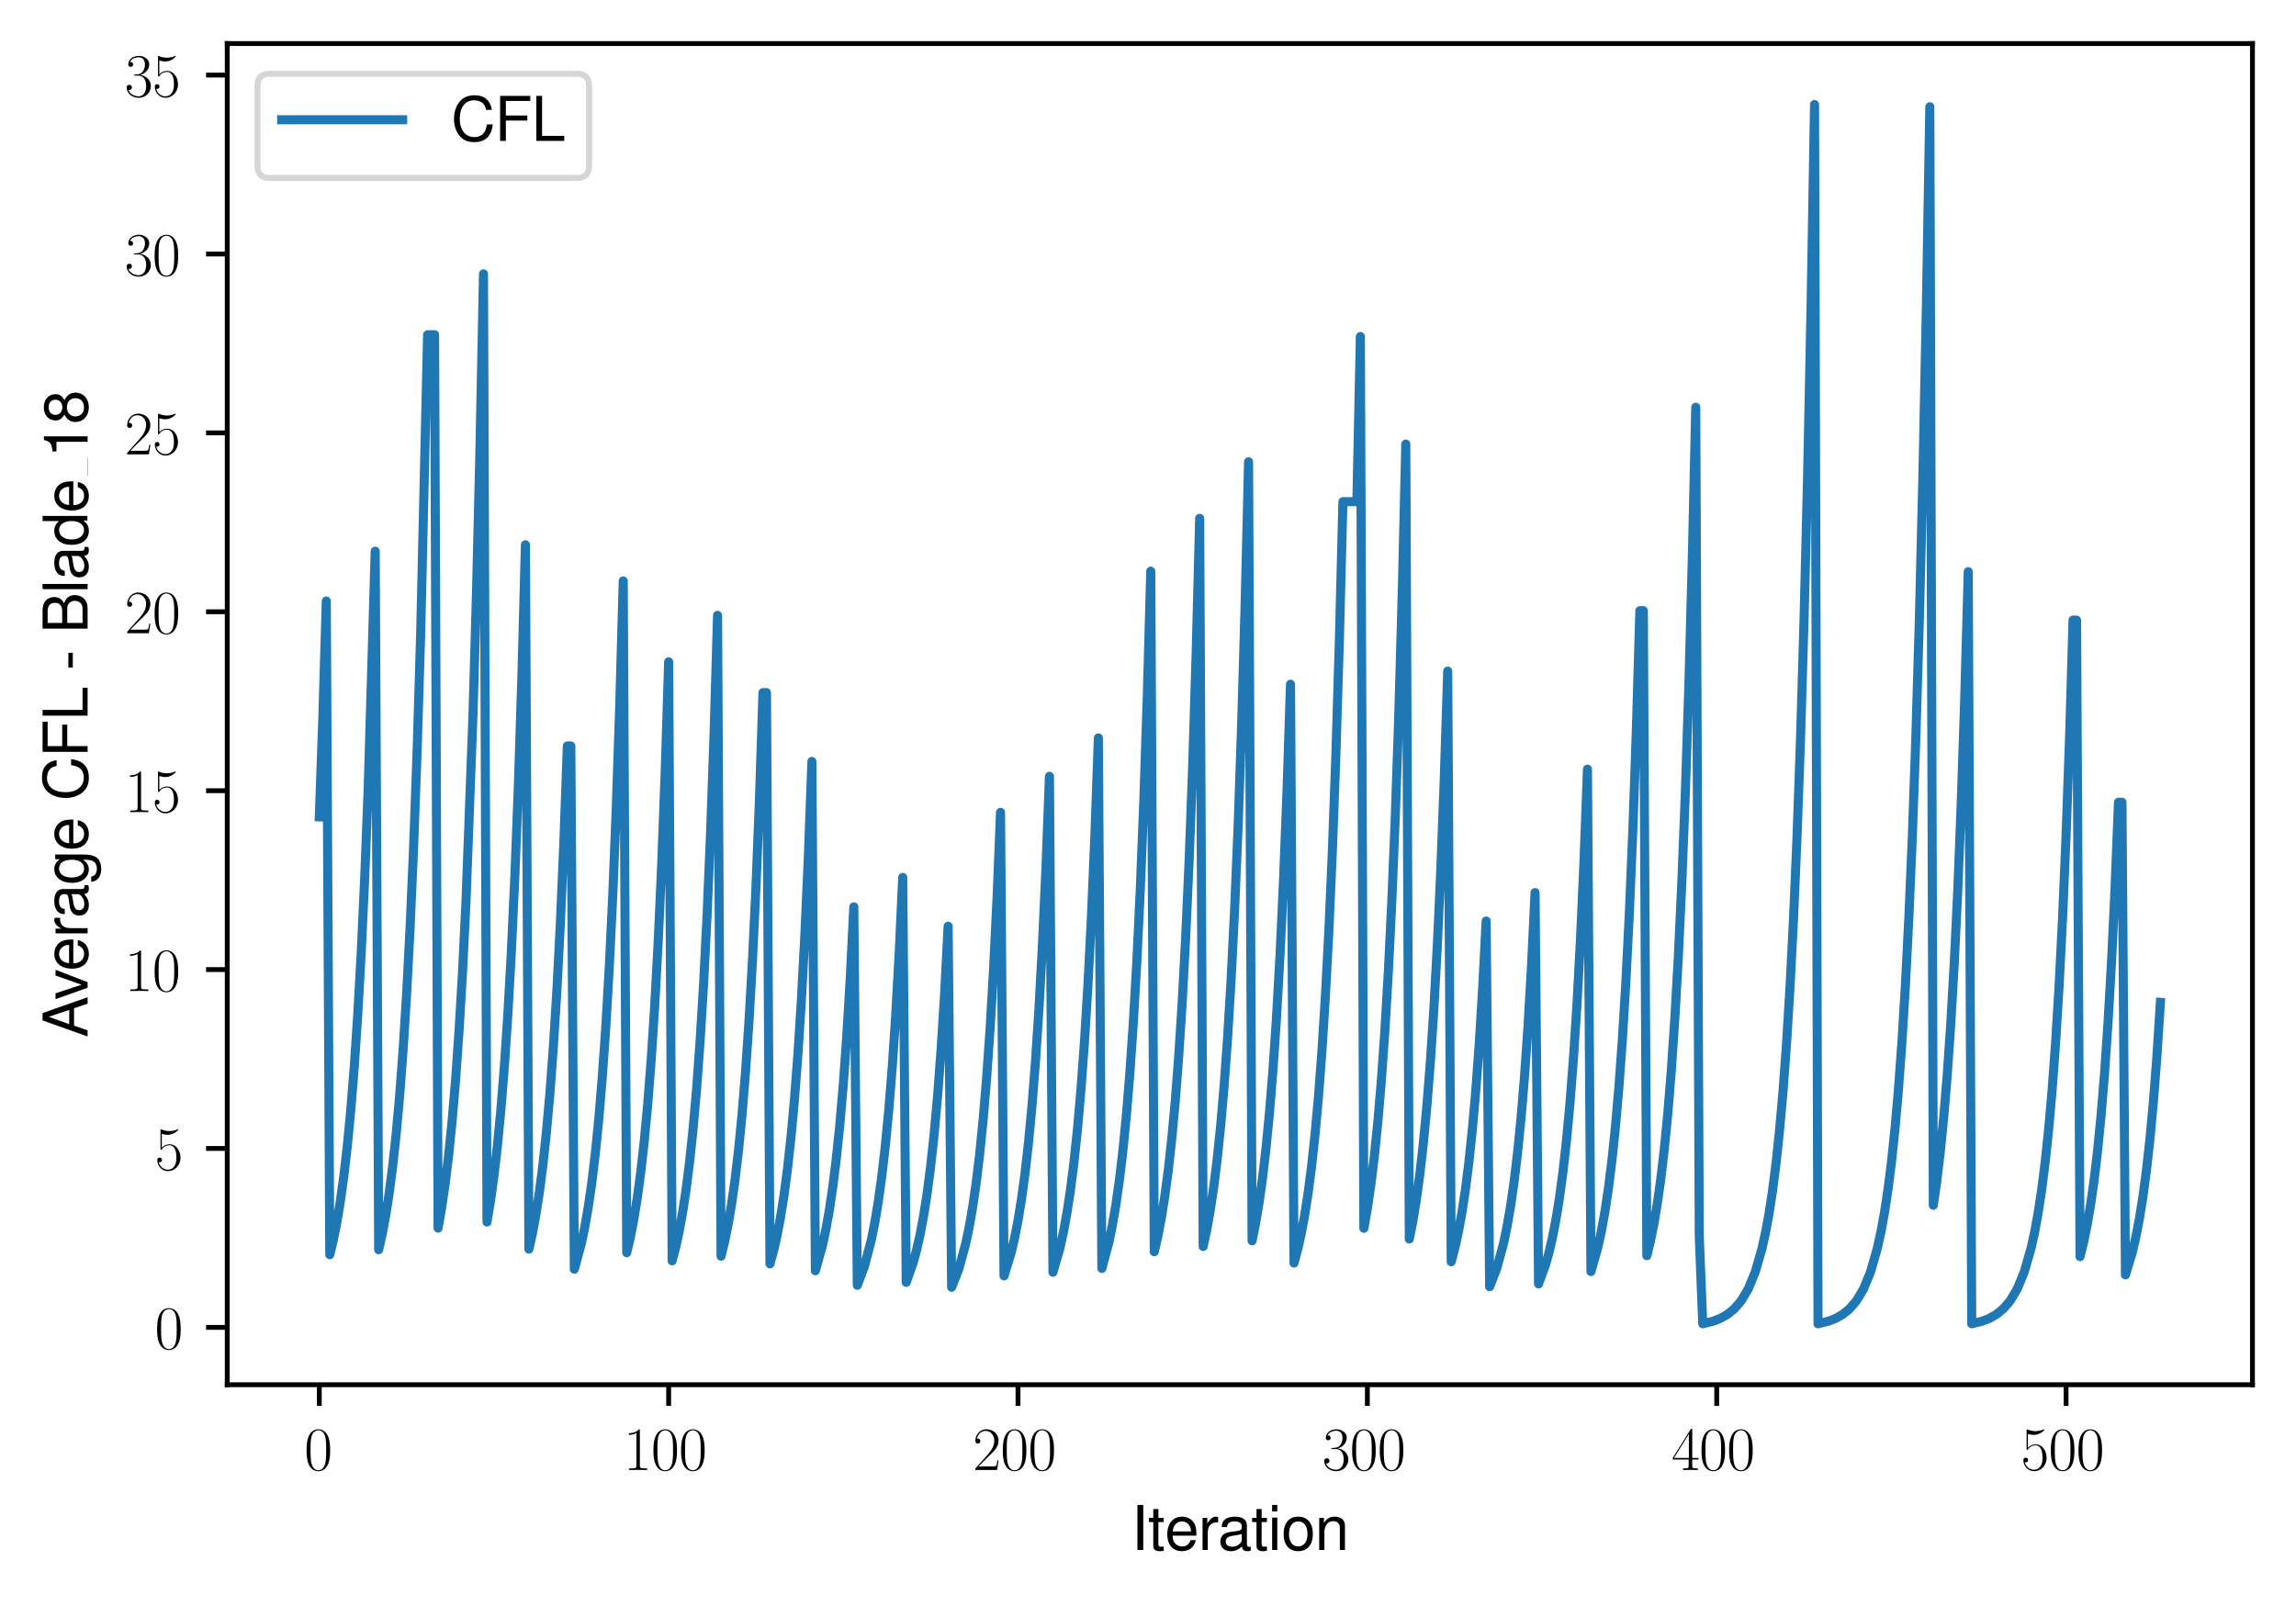 <?xml version="1.0" encoding="utf-8" standalone="no"?>
<!DOCTYPE svg PUBLIC "-//W3C//DTD SVG 1.1//EN"
  "http://www.w3.org/Graphics/SVG/1.1/DTD/svg11.dtd">
<svg xmlns:xlink="http://www.w3.org/1999/xlink" width="379.567pt" height="265.601pt" viewBox="0 0 379.567 265.601" xmlns="http://www.w3.org/2000/svg" version="1.1">
 <defs>
  <style type="text/css">*{stroke-linejoin: round; stroke-linecap: butt}</style>
 </defs>
 <g id="figure_1">
  <g id="patch_1">
   <path d="M 0 265.601 
L 379.567 265.601 
L 379.567 0 
L 0 0 
z
" style="fill: #ffffff"/>
  </g>
  <g id="axes_1">
   <g id="patch_2">
    <path d="M 37.567 228.96 
L 372.367 228.96 
L 372.367 7.2 
L 37.567 7.2 
z
" style="fill: #ffffff"/>
   </g>
   <g id="matplotlib.axis_1">
    <g id="xtick_1">
     <g id="line2d_1">
      <defs>
       <path id="m437c0687ab" d="M 0 0 
L 0 3.5 
" style="stroke: #000000; stroke-width: 0.8"/>
      </defs>
      <g>
       <use xlink:href="#m437c0687ab" x="52.786" y="228.96" style="stroke: #000000; stroke-width: 0.8"/>
      </g>
     </g>
     <g id="text_1">
      <!-- $\mathdefault{0}$ -->
      <g transform="translate(50.295 243.058) scale(0.1 -0.1)">
       <defs>
        <path id="CMR17-30" d="M 2688 2038 
C 2688 2430 2682 3099 2413 3613 
C 2176 4063 1798 4224 1466 4224 
C 1158 4224 768 4082 525 3620 
C 269 3137 243 2539 243 2038 
C 243 1671 250 1112 448 623 
C 723 -39 1216 -128 1466 -128 
C 1760 -128 2208 -7 2470 604 
C 2662 1048 2688 1568 2688 2038 
z
M 1466 -26 
C 1056 -26 813 328 723 816 
C 653 1196 653 1749 653 2109 
C 653 2604 653 3015 736 3407 
C 858 3954 1216 4121 1466 4121 
C 1728 4121 2067 3947 2189 3420 
C 2272 3054 2278 2623 2278 2109 
C 2278 1691 2278 1176 2202 797 
C 2067 96 1690 -26 1466 -26 
z
" transform="scale(0.016)"/>
       </defs>
       <use xlink:href="#CMR17-30" transform="scale(0.996)"/>
      </g>
     </g>
    </g>
    <g id="xtick_2">
     <g id="line2d_2">
      <g>
       <use xlink:href="#m437c0687ab" x="110.54" y="228.96" style="stroke: #000000; stroke-width: 0.8"/>
      </g>
     </g>
     <g id="text_2">
      <!-- $\mathdefault{100}$ -->
      <g transform="translate(103.068 243.058) scale(0.1 -0.1)">
       <defs>
        <path id="CMR17-31" d="M 1702 4083 
C 1702 4217 1696 4224 1606 4224 
C 1357 3927 979 3833 621 3820 
C 602 3820 570 3820 563 3808 
C 557 3795 557 3782 557 3648 
C 755 3648 1088 3686 1344 3839 
L 1344 467 
C 1344 243 1331 166 781 166 
L 589 166 
L 589 0 
C 896 6 1216 12 1523 12 
C 1830 12 2150 6 2458 0 
L 2458 166 
L 2266 166 
C 1715 166 1702 236 1702 467 
L 1702 4083 
z
" transform="scale(0.016)"/>
       </defs>
       <use xlink:href="#CMR17-31" transform="scale(0.996)"/>
       <use xlink:href="#CMR17-30" transform="translate(45.69 0) scale(0.996)"/>
       <use xlink:href="#CMR17-30" transform="translate(91.381 0) scale(0.996)"/>
      </g>
     </g>
    </g>
    <g id="xtick_3">
     <g id="line2d_3">
      <g>
       <use xlink:href="#m437c0687ab" x="168.294" y="228.96" style="stroke: #000000; stroke-width: 0.8"/>
      </g>
     </g>
     <g id="text_3">
      <!-- $\mathdefault{200}$ -->
      <g transform="translate(160.822 243.058) scale(0.1 -0.1)">
       <defs>
        <path id="CMR17-32" d="M 2669 990 
L 2554 990 
C 2490 537 2438 460 2413 422 
C 2381 371 1920 371 1830 371 
L 602 371 
C 832 620 1280 1073 1824 1596 
C 2214 1966 2669 2400 2669 3033 
C 2669 3788 2067 4224 1395 4224 
C 691 4224 262 3603 262 3027 
C 262 2777 448 2745 525 2745 
C 589 2745 781 2783 781 3007 
C 781 3206 614 3264 525 3264 
C 486 3264 448 3257 422 3244 
C 544 3788 915 4057 1306 4057 
C 1862 4057 2227 3616 2227 3033 
C 2227 2477 1901 1998 1536 1583 
L 262 147 
L 262 0 
L 2515 0 
L 2669 990 
z
" transform="scale(0.016)"/>
       </defs>
       <use xlink:href="#CMR17-32" transform="scale(0.996)"/>
       <use xlink:href="#CMR17-30" transform="translate(45.69 0) scale(0.996)"/>
       <use xlink:href="#CMR17-30" transform="translate(91.381 0) scale(0.996)"/>
      </g>
     </g>
    </g>
    <g id="xtick_4">
     <g id="line2d_4">
      <g>
       <use xlink:href="#m437c0687ab" x="226.048" y="228.96" style="stroke: #000000; stroke-width: 0.8"/>
      </g>
     </g>
     <g id="text_4">
      <!-- $\mathdefault{300}$ -->
      <g transform="translate(218.576 243.058) scale(0.1 -0.1)">
       <defs>
        <path id="CMR17-33" d="M 1414 2176 
C 1984 2176 2234 1673 2234 1094 
C 2234 322 1824 25 1453 25 
C 1114 25 563 193 390 691 
C 422 678 454 678 486 678 
C 640 678 755 780 755 947 
C 755 1132 614 1216 486 1216 
C 378 1216 211 1164 211 927 
C 211 335 787 -128 1466 -128 
C 2176 -128 2720 432 2720 1087 
C 2720 1718 2208 2176 1600 2246 
C 2086 2347 2554 2776 2554 3353 
C 2554 3856 2048 4224 1472 4224 
C 890 4224 378 3862 378 3347 
C 378 3123 544 3084 627 3084 
C 762 3084 877 3167 877 3334 
C 877 3500 762 3584 627 3584 
C 602 3584 570 3584 544 3571 
C 730 3999 1235 4076 1459 4076 
C 1683 4076 2106 3966 2106 3347 
C 2106 3167 2080 2851 1862 2574 
C 1670 2329 1453 2316 1242 2297 
C 1210 2297 1062 2284 1037 2284 
C 992 2278 966 2272 966 2227 
C 966 2182 973 2176 1101 2176 
L 1414 2176 
z
" transform="scale(0.016)"/>
       </defs>
       <use xlink:href="#CMR17-33" transform="scale(0.996)"/>
       <use xlink:href="#CMR17-30" transform="translate(45.69 0) scale(0.996)"/>
       <use xlink:href="#CMR17-30" transform="translate(91.381 0) scale(0.996)"/>
      </g>
     </g>
    </g>
    <g id="xtick_5">
     <g id="line2d_5">
      <g>
       <use xlink:href="#m437c0687ab" x="283.802" y="228.96" style="stroke: #000000; stroke-width: 0.8"/>
      </g>
     </g>
     <g id="text_5">
      <!-- $\mathdefault{400}$ -->
      <g transform="translate(276.33 243.058) scale(0.1 -0.1)">
       <defs>
        <path id="CMR17-34" d="M 2150 4147 
C 2150 4281 2144 4288 2029 4288 
L 128 1254 
L 128 1088 
L 1779 1088 
L 1779 460 
C 1779 230 1766 166 1318 166 
L 1197 166 
L 1197 0 
C 1402 12 1747 12 1965 12 
C 2182 12 2528 12 2733 0 
L 2733 166 
L 2611 166 
C 2163 166 2150 230 2150 460 
L 2150 1088 
L 2803 1088 
L 2803 1254 
L 2150 1254 
L 2150 4147 
z
M 1798 3723 
L 1798 1254 
L 256 1254 
L 1798 3723 
z
" transform="scale(0.016)"/>
       </defs>
       <use xlink:href="#CMR17-34" transform="scale(0.996)"/>
       <use xlink:href="#CMR17-30" transform="translate(45.69 0) scale(0.996)"/>
       <use xlink:href="#CMR17-30" transform="translate(91.381 0) scale(0.996)"/>
      </g>
     </g>
    </g>
    <g id="xtick_6">
     <g id="line2d_6">
      <g>
       <use xlink:href="#m437c0687ab" x="341.556" y="228.96" style="stroke: #000000; stroke-width: 0.8"/>
      </g>
     </g>
     <g id="text_6">
      <!-- $\mathdefault{500}$ -->
      <g transform="translate(334.084 243.058) scale(0.1 -0.1)">
       <defs>
        <path id="CMR17-35" d="M 730 3750 
C 794 3724 1056 3641 1325 3641 
C 1920 3641 2246 3961 2432 4140 
C 2432 4191 2432 4224 2394 4224 
C 2387 4224 2374 4224 2323 4198 
C 2099 4102 1837 4032 1517 4032 
C 1325 4032 1037 4055 723 4191 
C 653 4224 640 4224 634 4224 
C 602 4224 595 4217 595 4090 
L 595 2231 
C 595 2113 595 2080 659 2080 
C 691 2080 704 2093 736 2139 
C 941 2435 1222 2560 1542 2560 
C 1766 2560 2246 2415 2246 1293 
C 2246 1087 2246 716 2054 422 
C 1894 159 1645 25 1370 25 
C 947 25 518 319 403 812 
C 429 806 480 793 506 793 
C 589 793 749 838 749 1036 
C 749 1209 627 1280 506 1280 
C 358 1280 262 1190 262 1011 
C 262 454 704 -128 1382 -128 
C 2042 -128 2669 441 2669 1267 
C 2669 2054 2170 2662 1549 2662 
C 1222 2662 947 2540 730 2304 
L 730 3750 
z
" transform="scale(0.016)"/>
       </defs>
       <use xlink:href="#CMR17-35" transform="scale(0.996)"/>
       <use xlink:href="#CMR17-30" transform="translate(45.69 0) scale(0.996)"/>
       <use xlink:href="#CMR17-30" transform="translate(91.381 0) scale(0.996)"/>
      </g>
     </g>
    </g>
    <g id="text_7">
     <!-- Iteration -->
     <g transform="translate(187.02 256.279) scale(0.1 -0.1)">
      <defs>
       <path id="NimbusSanL-Regu-49" d="M 1242 4672 
L 640 4672 
L 640 0 
L 1242 0 
L 1242 4672 
z
" transform="scale(0.016)"/>
       <path id="NimbusSanL-Regu-74" d="M 1626 3328 
L 1075 3328 
L 1075 4249 
L 544 4249 
L 544 3328 
L 90 3328 
L 90 2892 
L 544 2892 
L 544 402 
C 544 64 774 -128 1190 -128 
C 1318 -128 1446 -116 1626 -84 
L 1626 364 
C 1555 345 1472 339 1370 339 
C 1139 339 1075 402 1075 634 
L 1075 2892 
L 1626 2892 
L 1626 3328 
z
" transform="scale(0.016)"/>
       <path id="NimbusSanL-Regu-65" d="M 3283 1484 
C 3283 1998 3245 2311 3149 2565 
C 2931 3123 2419 3456 1792 3456 
C 858 3456 256 2734 256 1619 
C 256 545 838 -128 1779 -128 
C 2547 -128 3078 307 3213 1018 
L 2675 1018 
C 2528 588 2227 364 1798 364 
C 1459 364 1171 514 992 787 
C 864 974 819 1161 813 1484 
L 3283 1484 
z
M 826 1920 
C 870 2552 1248 2963 1786 2963 
C 2310 2963 2714 2519 2714 1959 
C 2714 1946 2714 1933 2707 1920 
L 826 1920 
z
" transform="scale(0.016)"/>
       <path id="NimbusSanL-Regu-72" d="M 442 3328 
L 442 0 
L 979 0 
L 979 1727 
C 979 2203 1101 2514 1357 2698 
C 1523 2819 1683 2857 2054 2863 
L 2054 3404 
C 1965 3449 1920 3456 1850 3456 
C 1504 3456 1242 3251 934 2750 
L 934 3328 
L 442 3328 
z
" transform="scale(0.016)"/>
       <path id="NimbusSanL-Regu-61" d="M 3424 332 
C 3366 320 3341 320 3309 320 
C 3123 320 3021 415 3021 581 
L 3021 2542 
C 3021 3135 2586 3456 1760 3456 
C 1274 3456 870 3315 646 3065 
C 493 2893 429 2702 416 2370 
L 954 2370 
C 998 2778 1242 2963 1741 2963 
C 2221 2963 2490 2784 2490 2466 
L 2490 2326 
C 2490 2103 2355 2007 1933 1956 
C 1178 1861 1062 1835 858 1753 
C 467 1593 269 1294 269 861 
C 269 256 691 -128 1370 -128 
C 1792 -128 2131 19 2509 364 
C 2547 25 2714 -128 3059 -128 
C 3168 -128 3251 -116 3424 -71 
L 3424 332 
z
M 2490 1071 
C 2490 893 2438 785 2278 638 
C 2061 441 1798 339 1485 339 
C 1069 339 826 536 826 874 
C 826 1224 1062 1402 1632 1485 
C 2195 1562 2310 1587 2490 1670 
L 2490 1071 
z
" transform="scale(0.016)"/>
       <path id="NimbusSanL-Regu-69" d="M 960 3358 
L 429 3358 
L 429 0 
L 960 0 
L 960 3358 
z
M 960 4672 
L 422 4672 
L 422 3999 
L 960 3999 
L 960 4672 
z
" transform="scale(0.016)"/>
       <path id="NimbusSanL-Regu-6f" d="M 1741 3456 
C 800 3456 230 2784 230 1663 
C 230 543 794 -128 1747 -128 
C 2688 -128 3264 543 3264 1638 
C 3264 2791 2707 3456 1741 3456 
z
M 1747 2963 
C 2349 2963 2707 2472 2707 1644 
C 2707 861 2336 364 1747 364 
C 1152 364 787 855 787 1663 
C 787 2466 1152 2963 1747 2963 
z
" transform="scale(0.016)"/>
       <path id="NimbusSanL-Regu-6e" d="M 448 3328 
L 448 0 
L 986 0 
L 986 1835 
C 986 2539 1344 2988 1894 2988 
C 2317 2988 2586 2732 2586 2328 
L 2586 0 
L 3117 0 
L 3117 2539 
C 3117 3097 2701 3456 2054 3456 
C 1555 3456 1235 3263 941 2796 
L 941 3328 
L 448 3328 
z
" transform="scale(0.016)"/>
      </defs>
      <use xlink:href="#NimbusSanL-Regu-49" transform="scale(0.996)"/>
      <use xlink:href="#NimbusSanL-Regu-74" transform="translate(27.695 0) scale(0.996)"/>
      <use xlink:href="#NimbusSanL-Regu-65" transform="translate(55.39 0) scale(0.996)"/>
      <use xlink:href="#NimbusSanL-Regu-72" transform="translate(110.782 0) scale(0.996)"/>
      <use xlink:href="#NimbusSanL-Regu-61" transform="translate(142.961 0) scale(0.996)"/>
      <use xlink:href="#NimbusSanL-Regu-74" transform="translate(198.353 0) scale(0.996)"/>
      <use xlink:href="#NimbusSanL-Regu-69" transform="translate(226.048 0) scale(0.996)"/>
      <use xlink:href="#NimbusSanL-Regu-6f" transform="translate(248.165 0) scale(0.996)"/>
      <use xlink:href="#NimbusSanL-Regu-6e" transform="translate(303.556 0) scale(0.996)"/>
     </g>
    </g>
   </g>
   <g id="matplotlib.axis_2">
    <g id="ytick_1">
     <g id="line2d_7">
      <defs>
       <path id="m195aaa9b22" d="M 0 0 
L -3.5 0 
" style="stroke: #000000; stroke-width: 0.8"/>
      </defs>
      <g>
       <use xlink:href="#m195aaa9b22" x="37.567" y="219.472" style="stroke: #000000; stroke-width: 0.8"/>
      </g>
     </g>
     <g id="text_8">
      <!-- $\mathdefault{0}$ -->
      <g transform="translate(25.586 223.021) scale(0.1 -0.1)">
       <use xlink:href="#CMR17-30" transform="scale(0.996)"/>
      </g>
     </g>
    </g>
    <g id="ytick_2">
     <g id="line2d_8">
      <g>
       <use xlink:href="#m195aaa9b22" x="37.567" y="189.892" style="stroke: #000000; stroke-width: 0.8"/>
      </g>
     </g>
     <g id="text_9">
      <!-- $\mathdefault{5}$ -->
      <g transform="translate(25.586 193.442) scale(0.1 -0.1)">
       <use xlink:href="#CMR17-35" transform="scale(0.996)"/>
      </g>
     </g>
    </g>
    <g id="ytick_3">
     <g id="line2d_9">
      <g>
       <use xlink:href="#m195aaa9b22" x="37.567" y="160.313" style="stroke: #000000; stroke-width: 0.8"/>
      </g>
     </g>
     <g id="text_10">
      <!-- $\mathdefault{10}$ -->
      <g transform="translate(20.605 163.862) scale(0.1 -0.1)">
       <use xlink:href="#CMR17-31" transform="scale(0.996)"/>
       <use xlink:href="#CMR17-30" transform="translate(45.69 0) scale(0.996)"/>
      </g>
     </g>
    </g>
    <g id="ytick_4">
     <g id="line2d_10">
      <g>
       <use xlink:href="#m195aaa9b22" x="37.567" y="130.734" style="stroke: #000000; stroke-width: 0.8"/>
      </g>
     </g>
     <g id="text_11">
      <!-- $\mathdefault{15}$ -->
      <g transform="translate(20.605 134.283) scale(0.1 -0.1)">
       <use xlink:href="#CMR17-31" transform="scale(0.996)"/>
       <use xlink:href="#CMR17-35" transform="translate(45.69 0) scale(0.996)"/>
      </g>
     </g>
    </g>
    <g id="ytick_5">
     <g id="line2d_11">
      <g>
       <use xlink:href="#m195aaa9b22" x="37.567" y="101.155" style="stroke: #000000; stroke-width: 0.8"/>
      </g>
     </g>
     <g id="text_12">
      <!-- $\mathdefault{20}$ -->
      <g transform="translate(20.605 104.704) scale(0.1 -0.1)">
       <use xlink:href="#CMR17-32" transform="scale(0.996)"/>
       <use xlink:href="#CMR17-30" transform="translate(45.69 0) scale(0.996)"/>
      </g>
     </g>
    </g>
    <g id="ytick_6">
     <g id="line2d_12">
      <g>
       <use xlink:href="#m195aaa9b22" x="37.567" y="71.576" style="stroke: #000000; stroke-width: 0.8"/>
      </g>
     </g>
     <g id="text_13">
      <!-- $\mathdefault{25}$ -->
      <g transform="translate(20.605 75.125) scale(0.1 -0.1)">
       <use xlink:href="#CMR17-32" transform="scale(0.996)"/>
       <use xlink:href="#CMR17-35" transform="translate(45.69 0) scale(0.996)"/>
      </g>
     </g>
    </g>
    <g id="ytick_7">
     <g id="line2d_13">
      <g>
       <use xlink:href="#m195aaa9b22" x="37.567" y="41.997" style="stroke: #000000; stroke-width: 0.8"/>
      </g>
     </g>
     <g id="text_14">
      <!-- $\mathdefault{30}$ -->
      <g transform="translate(20.605 45.546) scale(0.1 -0.1)">
       <use xlink:href="#CMR17-33" transform="scale(0.996)"/>
       <use xlink:href="#CMR17-30" transform="translate(45.69 0) scale(0.996)"/>
      </g>
     </g>
    </g>
    <g id="ytick_8">
     <g id="line2d_14">
      <g>
       <use xlink:href="#m195aaa9b22" x="37.567" y="12.418" style="stroke: #000000; stroke-width: 0.8"/>
      </g>
     </g>
     <g id="text_15">
      <!-- $\mathdefault{35}$ -->
      <g transform="translate(20.605 15.967) scale(0.1 -0.1)">
       <use xlink:href="#CMR17-33" transform="scale(0.996)"/>
       <use xlink:href="#CMR17-35" transform="translate(45.69 0) scale(0.996)"/>
      </g>
     </g>
    </g>
    <g id="text_16">
     <!-- Average CFL - Blade_18 -->
     <g transform="translate(14.483 171.549) rotate(-90) scale(0.1 -0.1)">
      <defs>
       <path id="NimbusSanL-Regu-41" d="M 3034 1408 
L 3514 0 
L 4179 0 
L 2541 4672 
L 1773 4672 
L 109 0 
L 742 0 
L 1235 1408 
L 3034 1408 
z
M 2867 1907 
L 1382 1907 
L 2150 4032 
L 2867 1907 
z
" transform="scale(0.016)"/>
       <path id="NimbusSanL-Regu-76" d="M 1824 0 
L 3110 3328 
L 2509 3328 
L 1562 629 
L 666 3328 
L 64 3328 
L 1242 0 
L 1824 0 
z
" transform="scale(0.016)"/>
       <path id="NimbusSanL-Regu-67" d="M 2637 3359 
L 2637 2873 
C 2368 3270 2042 3456 1613 3456 
C 762 3456 186 2714 186 1632 
C 186 1084 333 638 608 320 
C 858 38 1216 -128 1568 -128 
C 1990 -128 2285 51 2586 473 
L 2586 300 
C 2586 -155 2528 -441 2394 -634 
C 2253 -841 1978 -960 1651 -960 
C 1408 -960 1190 -894 1043 -774 
C 922 -674 870 -581 838 -375 
L 294 -375 
C 352 -1031 845 -1408 1632 -1408 
C 2131 -1408 2560 -1248 2778 -980 
C 3034 -661 3130 -222 3130 568 
L 3130 3359 
L 2637 3359 
z
M 1670 2963 
C 2246 2963 2586 2479 2586 1644 
C 2586 848 2240 364 1677 364 
C 1094 364 742 855 742 1663 
C 742 2466 1101 2963 1670 2963 
z
" transform="scale(0.016)"/>
       <path id="NimbusSanL-Regu-43" d="M 4237 3219 
C 4051 4236 3462 4736 2438 4736 
C 1811 4736 1306 4537 960 4154 
C 538 3696 307 3035 307 2284 
C 307 1522 544 867 986 415 
C 1344 44 1805 -128 2413 -128 
C 3552 -128 4192 485 4333 1712 
L 3718 1712 
C 3667 1394 3603 1178 3507 994 
C 3315 612 2918 396 2419 396 
C 1491 396 902 1134 902 2291 
C 902 3480 1466 4211 2368 4211 
C 2746 4211 3098 4096 3290 3918 
C 3462 3759 3558 3562 3629 3219 
L 4237 3219 
z
" transform="scale(0.016)"/>
       <path id="NimbusSanL-Regu-46" d="M 1171 2112 
L 3398 2112 
L 3398 2636 
L 1171 2636 
L 1171 4147 
L 3706 4147 
L 3706 4672 
L 576 4672 
L 576 0 
L 1171 0 
L 1171 2112 
z
" transform="scale(0.016)"/>
       <path id="NimbusSanL-Regu-4c" d="M 1107 4672 
L 512 4672 
L 512 0 
L 3411 0 
L 3411 524 
L 1107 524 
L 1107 4672 
z
" transform="scale(0.016)"/>
       <path id="NimbusSanL-Regu-2d" d="M 1818 1996 
L 294 1996 
L 294 1536 
L 1818 1536 
L 1818 1996 
z
" transform="scale(0.016)"/>
       <path id="NimbusSanL-Regu-42" d="M 506 0 
L 2611 0 
C 3053 0 3379 121 3629 390 
C 3859 632 3987 961 3987 1321 
C 3987 1878 3731 2214 3136 2444 
C 3558 2643 3782 2994 3782 3476 
C 3782 3821 3654 4127 3411 4345 
C 3168 4569 2848 4672 2400 4672 
L 506 4672 
L 506 0 
z
M 1101 2636 
L 1101 4147 
L 2253 4147 
C 2586 4147 2771 4101 2931 3977 
C 3098 3847 3187 3652 3187 3391 
C 3187 3138 3098 2936 2931 2806 
C 2771 2682 2586 2636 2253 2636 
L 1101 2636 
z
M 1101 524 
L 1101 2112 
L 2554 2112 
C 2842 2112 3034 2042 3174 1890 
C 3315 1745 3392 1542 3392 1315 
C 3392 1093 3315 891 3174 746 
C 3034 594 2842 524 2554 524 
L 1101 524 
z
" transform="scale(0.016)"/>
       <path id="NimbusSanL-Regu-6c" d="M 973 4672 
L 435 4672 
L 435 0 
L 973 0 
L 973 4672 
z
" transform="scale(0.016)"/>
       <path id="NimbusSanL-Regu-64" d="M 3168 4672 
L 2637 4672 
L 2637 2937 
C 2413 3276 2054 3456 1606 3456 
C 736 3456 166 2759 166 1695 
C 166 568 723 -128 1626 -128 
C 2086 -128 2406 44 2694 460 
L 2694 19 
L 3168 19 
L 3168 4672 
z
M 1696 2956 
C 2272 2956 2637 2447 2637 1651 
C 2637 880 2266 371 1702 371 
C 1114 371 723 887 723 1663 
C 723 2440 1114 2956 1696 2956 
z
" transform="scale(0.016)"/>
       <path id="NimbusSanL-Regu-31" d="M 1658 3232 
L 1658 0 
L 2221 0 
L 2221 4537 
L 1850 4537 
C 1651 3840 1523 3744 653 3635 
L 653 3232 
L 1658 3232 
z
" transform="scale(0.016)"/>
       <path id="NimbusSanL-Regu-38" d="M 2502 2399 
C 2970 2681 3123 2910 3123 3337 
C 3123 4044 2566 4544 1760 4544 
C 960 4544 397 4044 397 3337 
C 397 2917 550 2687 1011 2399 
C 493 2150 237 1774 237 1276 
C 237 447 864 -128 1760 -128 
C 2656 -128 3283 447 3283 1270 
C 3283 1774 3027 2150 2502 2399 
z
M 1760 4044 
C 2240 4044 2547 3764 2547 3324 
C 2547 2904 2234 2624 1760 2624 
C 1286 2624 973 2904 973 3331 
C 973 3764 1286 4044 1760 4044 
z
M 1760 2150 
C 2323 2150 2707 1793 2707 1264 
C 2707 728 2323 371 1747 371 
C 1197 371 813 734 813 1264 
C 813 1793 1197 2150 1760 2150 
z
" transform="scale(0.016)"/>
      </defs>
      <use xlink:href="#NimbusSanL-Regu-41" transform="scale(0.996)"/>
      <use xlink:href="#NimbusSanL-Regu-76" transform="translate(62.466 0) scale(0.996)"/>
      <use xlink:href="#NimbusSanL-Regu-65" transform="translate(109.788 0) scale(0.996)"/>
      <use xlink:href="#NimbusSanL-Regu-72" transform="translate(165.18 0) scale(0.996)"/>
      <use xlink:href="#NimbusSanL-Regu-61" transform="translate(197.359 0) scale(0.996)"/>
      <use xlink:href="#NimbusSanL-Regu-67" transform="translate(252.751 0) scale(0.996)"/>
      <use xlink:href="#NimbusSanL-Regu-65" transform="translate(308.143 0) scale(0.996)"/>
      <use xlink:href="#NimbusSanL-Regu-43" transform="translate(391.229 0) scale(0.996)"/>
      <use xlink:href="#NimbusSanL-Regu-46" transform="translate(463.159 0) scale(0.996)"/>
      <use xlink:href="#NimbusSanL-Regu-4c" transform="translate(524.031 0) scale(0.996)"/>
      <use xlink:href="#NimbusSanL-Regu-2d" transform="translate(607.118 0) scale(0.996)"/>
      <use xlink:href="#NimbusSanL-Regu-42" transform="translate(667.988 0) scale(0.996)"/>
      <use xlink:href="#NimbusSanL-Regu-6c" transform="translate(734.438 0) scale(0.996)"/>
      <use xlink:href="#NimbusSanL-Regu-61" transform="translate(756.555 0) scale(0.996)"/>
      <use xlink:href="#NimbusSanL-Regu-64" transform="translate(811.947 0) scale(0.996)"/>
      <use xlink:href="#NimbusSanL-Regu-65" transform="translate(867.339 0) scale(0.996)"/>
      <use xlink:href="#NimbusSanL-Regu-31" transform="translate(958.596 0) scale(0.996)"/>
      <use xlink:href="#NimbusSanL-Regu-38" transform="translate(1013.987 0) scale(0.996)"/>
      <path d="M 928.708 0 
L 958.596 0 
L 958.596 0.399 
L 928.708 0.399 
L 928.708 0 
z
"/>
     </g>
    </g>
   </g>
   <g id="line2d_15">
    <path d="M 52.786 135.063 
L 53.363 118.914 
L 53.941 99.373 
L 54.518 207.462 
L 55.096 205.06 
L 55.673 202.177 
L 56.251 198.719 
L 56.828 194.568 
L 57.406 189.587 
L 57.983 183.61 
L 58.561 176.438 
L 59.138 167.831 
L 59.716 157.503 
L 60.294 145.11 
L 60.871 130.237 
L 62.026 91.139 
L 62.604 206.638 
L 63.181 204.072 
L 63.759 200.992 
L 64.336 197.296 
L 64.914 192.86 
L 65.491 187.538 
L 66.069 181.152 
L 66.646 173.488 
L 67.224 164.291 
L 67.802 153.255 
L 68.379 140.011 
L 68.957 124.13 
L 69.534 105.138 
L 70.689 55.349 
L 71.844 55.349 
L 72.422 203.059 
L 72.999 199.777 
L 73.577 195.838 
L 74.155 191.111 
L 74.732 185.439 
L 75.31 178.633 
L 75.887 170.465 
L 76.465 160.67 
L 77.042 148.926 
L 78.197 118.044 
L 78.775 97.966 
L 79.352 73.964 
L 79.93 45.275 
L 80.507 202.052 
L 81.085 198.568 
L 81.663 194.387 
L 82.24 189.37 
L 82.818 183.35 
L 83.395 176.126 
L 83.973 167.457 
L 84.55 157.059 
L 85.128 144.581 
L 85.705 129.61 
L 86.283 111.642 
L 86.86 90.079 
L 87.438 206.532 
L 88.015 203.944 
L 88.593 200.839 
L 89.171 197.112 
L 89.748 192.641 
L 90.326 187.274 
L 90.903 180.835 
L 91.481 173.108 
L 92.058 163.835 
L 92.636 152.708 
L 93.213 139.356 
L 93.791 123.34 
L 94.368 123.34 
L 94.946 209.858 
L 96.101 205.629 
L 96.679 202.86 
L 97.256 199.538 
L 97.834 195.551 
L 98.411 190.767 
L 98.989 185.026 
L 99.566 178.137 
L 100.144 169.87 
L 100.721 159.949 
L 101.299 148.045 
L 101.876 133.759 
L 102.454 116.62 
L 103.032 96.053 
L 103.609 207.13 
L 104.187 204.661 
L 104.764 201.699 
L 105.342 198.145 
L 105.919 193.88 
L 106.497 188.761 
L 107.074 182.619 
L 107.652 175.249 
L 108.229 166.404 
L 108.807 155.79 
L 109.384 143.054 
L 109.962 127.771 
L 110.54 109.431 
L 111.117 208.467 
L 111.695 206.267 
L 112.272 203.626 
L 112.85 200.457 
L 113.427 196.654 
L 114.005 192.09 
L 114.582 186.614 
L 115.16 180.042 
L 115.737 172.156 
L 116.315 162.693 
L 116.892 151.337 
L 117.47 137.713 
L 118.048 121.365 
L 118.625 101.752 
L 119.203 207.7 
L 119.78 205.345 
L 120.358 202.52 
L 120.935 199.13 
L 121.513 195.061 
L 122.09 190.179 
L 122.668 184.321 
L 123.245 177.291 
L 123.823 168.854 
L 124.4 158.731 
L 124.978 146.583 
L 125.556 132.007 
L 126.133 114.52 
L 126.711 114.52 
L 127.288 208.976 
L 127.866 206.877 
L 128.443 204.358 
L 129.021 201.336 
L 129.598 197.709 
L 130.176 193.356 
L 130.753 188.133 
L 131.331 181.865 
L 131.909 174.344 
L 132.486 165.319 
L 133.064 154.488 
L 133.641 141.492 
L 134.219 125.899 
L 134.796 210.114 
L 135.951 205.997 
L 136.529 203.302 
L 137.106 200.068 
L 137.684 196.188 
L 138.261 191.531 
L 138.839 185.943 
L 139.417 179.237 
L 139.994 171.19 
L 140.572 161.534 
L 141.149 149.946 
L 141.727 212.519 
L 142.882 209.46 
L 144.037 205.055 
L 144.614 202.171 
L 145.192 198.711 
L 145.769 194.559 
L 146.347 189.577 
L 146.925 183.598 
L 147.502 176.423 
L 148.08 167.814 
L 148.657 157.482 
L 149.235 145.084 
L 149.812 212.033 
L 150.967 208.76 
L 151.545 206.617 
L 152.122 204.047 
L 152.7 200.962 
L 153.278 197.26 
L 153.855 192.817 
L 154.433 187.486 
L 155.01 181.089 
L 155.588 173.413 
L 156.165 164.201 
L 156.743 153.147 
L 157.32 212.839 
L 158.475 209.921 
L 159.63 205.718 
L 160.208 202.968 
L 160.786 199.667 
L 161.363 195.706 
L 161.941 190.953 
L 162.518 185.249 
L 163.096 178.405 
L 163.673 170.192 
L 164.251 160.336 
L 164.828 148.509 
L 165.406 134.316 
L 165.983 210.956 
L 167.138 207.209 
L 167.716 204.757 
L 168.294 201.814 
L 168.871 198.282 
L 169.449 194.044 
L 170.026 188.959 
L 170.604 182.856 
L 171.181 175.533 
L 171.759 166.746 
L 172.336 156.2 
L 172.914 143.546 
L 173.491 128.361 
L 174.069 210.361 
L 175.224 206.352 
L 175.802 203.728 
L 176.379 200.579 
L 176.957 196.8 
L 177.534 192.266 
L 178.112 186.825 
L 178.689 180.296 
L 179.267 172.461 
L 179.844 163.058 
L 180.422 151.776 
L 180.999 138.24 
L 181.577 122.013 
L 182.155 209.726 
L 183.31 205.438 
L 183.887 202.631 
L 184.465 199.263 
L 185.042 195.221 
L 185.62 190.371 
L 186.197 184.55 
L 186.775 177.566 
L 187.352 169.189 
L 187.93 159.14 
L 188.507 147.085 
L 189.085 132.623 
L 189.663 115.273 
L 190.24 94.449 
L 190.818 206.969 
L 191.395 204.469 
L 191.973 201.468 
L 192.55 197.868 
L 193.128 193.547 
L 193.705 188.362 
L 194.283 182.14 
L 194.86 174.674 
L 195.438 165.714 
L 196.015 154.963 
L 196.593 142.061 
L 197.171 126.579 
L 197.748 108 
L 198.326 85.706 
L 198.903 206.095 
L 199.481 203.42 
L 200.058 200.209 
L 200.636 196.357 
L 201.213 191.734 
L 201.791 186.186 
L 202.368 179.529 
L 202.946 171.541 
L 203.523 161.955 
L 204.101 150.452 
L 204.679 136.648 
L 205.256 120.083 
L 205.834 100.205 
L 206.411 76.357 
L 206.989 205.16 
L 207.566 202.298 
L 208.144 198.863 
L 208.721 194.741 
L 209.299 189.795 
L 209.876 183.86 
L 210.454 176.738 
L 211.032 168.191 
L 211.609 157.935 
L 212.187 145.628 
L 212.764 130.859 
L 213.342 113.136 
L 213.919 208.838 
L 214.497 206.711 
L 215.074 204.159 
L 215.652 201.097 
L 216.229 197.422 
L 216.807 193.012 
L 217.384 187.72 
L 217.962 181.37 
L 218.54 173.749 
L 219.117 164.605 
L 219.695 153.632 
L 220.272 140.464 
L 220.85 124.662 
L 221.427 105.7 
L 222.005 82.946 
L 224.315 82.946 
L 224.892 55.642 
L 225.47 203.089 
L 226.048 199.812 
L 226.625 195.88 
L 227.203 191.162 
L 227.78 185.5 
L 228.358 178.705 
L 228.935 170.552 
L 229.513 160.768 
L 230.09 149.028 
L 230.668 134.941 
L 231.245 118.037 
L 231.823 97.757 
L 232.4 73.427 
L 232.978 204.867 
L 233.556 201.946 
L 234.133 198.441 
L 234.711 194.235 
L 235.288 189.188 
L 235.866 183.131 
L 236.443 175.863 
L 237.021 167.141 
L 237.598 156.675 
L 238.176 144.116 
L 238.753 129.045 
L 239.331 110.96 
L 239.909 208.62 
L 240.486 206.45 
L 241.064 203.846 
L 241.641 200.721 
L 242.219 196.971 
L 242.796 192.47 
L 243.374 187.07 
L 243.951 180.59 
L 244.529 172.813 
L 245.106 163.482 
L 245.684 152.284 
L 246.261 212.753 
L 247.417 209.797 
L 248.572 205.54 
L 249.149 202.753 
L 249.727 199.409 
L 250.304 195.397 
L 250.882 190.582 
L 251.459 184.804 
L 252.037 177.871 
L 252.614 169.551 
L 253.192 159.566 
L 253.769 147.585 
L 254.347 212.283 
L 255.502 209.12 
L 256.08 207.05 
L 256.657 204.565 
L 257.235 201.584 
L 257.812 198.006 
L 258.39 193.713 
L 258.967 188.562 
L 259.545 182.38 
L 260.122 174.961 
L 260.7 166.059 
L 261.278 155.377 
L 261.855 142.558 
L 262.433 127.175 
L 263.01 210.242 
L 264.165 206.181 
L 264.743 203.523 
L 265.32 200.333 
L 265.898 196.505 
L 266.475 191.912 
L 267.053 186.4 
L 267.63 179.786 
L 268.208 171.849 
L 268.786 162.324 
L 269.363 150.895 
L 269.941 137.179 
L 270.518 120.721 
L 271.096 100.971 
L 271.673 100.971 
L 272.251 207.622 
L 272.828 205.251 
L 273.406 202.407 
L 273.983 198.995 
L 274.561 194.899 
L 275.138 189.985 
L 275.716 184.087 
L 276.294 177.011 
L 276.871 168.518 
L 277.449 158.328 
L 278.026 146.099 
L 278.604 131.425 
L 279.181 113.815 
L 279.759 92.684 
L 280.336 67.338 
L 280.914 204.258 
L 281.491 218.88 
L 283.224 218.449 
L 284.379 218 
L 285.534 217.352 
L 286.689 216.419 
L 287.844 215.076 
L 288.999 213.142 
L 290.155 210.357 
L 291.31 206.347 
L 291.887 203.722 
L 292.465 200.572 
L 293.042 196.792 
L 293.62 192.256 
L 294.197 186.813 
L 294.775 180.281 
L 295.352 172.443 
L 295.93 163.037 
L 296.507 151.75 
L 297.085 138.206 
L 297.663 121.952 
L 298.24 102.449 
L 298.818 79.044 
L 299.395 50.962 
L 299.973 17.28 
L 300.55 218.88 
L 302.283 218.449 
L 303.438 218 
L 304.593 217.352 
L 305.748 216.419 
L 306.903 215.076 
L 308.058 213.142 
L 309.213 210.357 
L 310.368 206.347 
L 310.946 203.722 
L 311.523 200.572 
L 312.101 196.792 
L 312.679 192.256 
L 313.256 186.813 
L 313.834 180.281 
L 314.411 172.443 
L 314.989 163.037 
L 315.566 151.75 
L 316.144 138.21 
L 316.721 121.972 
L 317.299 102.503 
L 317.876 79.163 
L 318.454 51.187 
L 319.032 17.652 
L 319.609 199.29 
L 320.187 195.253 
L 320.764 190.41 
L 321.342 184.597 
L 321.919 177.623 
L 322.497 169.253 
L 323.074 159.209 
L 323.652 147.157 
L 324.229 132.695 
L 324.807 115.343 
L 325.384 94.526 
L 325.962 218.88 
L 327.695 218.449 
L 328.85 218 
L 330.005 217.352 
L 331.16 216.419 
L 332.315 215.076 
L 333.47 213.142 
L 334.625 210.357 
L 335.78 206.347 
L 336.358 203.722 
L 336.935 200.572 
L 337.513 196.792 
L 338.09 192.256 
L 338.668 186.813 
L 339.245 180.282 
L 339.823 172.444 
L 340.4 163.039 
L 340.978 151.755 
L 341.556 138.218 
L 342.133 121.985 
L 342.711 102.53 
L 343.288 102.53 
L 343.866 207.777 
L 344.443 205.439 
L 345.021 202.632 
L 345.598 199.264 
L 346.176 195.223 
L 346.753 190.374 
L 347.331 184.556 
L 347.909 177.576 
L 348.486 169.201 
L 349.064 159.153 
L 349.641 147.102 
L 350.219 132.651 
L 350.796 132.651 
L 351.374 210.79 
L 352.529 206.97 
L 353.106 204.469 
L 353.684 201.469 
L 354.261 197.868 
L 354.839 193.548 
L 355.417 188.363 
L 355.994 182.142 
L 356.572 174.681 
L 357.149 165.734 
L 357.149 165.734 
" clip-path="url(#pb18d8696ba)" style="fill: none; stroke: #1f77b4; stroke-width: 1.5; stroke-linecap: square"/>
   </g>
   <g id="patch_3">
    <path d="M 37.567 228.96 
L 37.567 7.2 
" style="fill: none; stroke: #000000; stroke-width: 0.8; stroke-linejoin: miter; stroke-linecap: square"/>
   </g>
   <g id="patch_4">
    <path d="M 372.367 228.96 
L 372.367 7.2 
" style="fill: none; stroke: #000000; stroke-width: 0.8; stroke-linejoin: miter; stroke-linecap: square"/>
   </g>
   <g id="patch_5">
    <path d="M 37.567 228.96 
L 372.367 228.96 
" style="fill: none; stroke: #000000; stroke-width: 0.8; stroke-linejoin: miter; stroke-linecap: square"/>
   </g>
   <g id="patch_6">
    <path d="M 37.567 7.2 
L 372.367 7.2 
" style="fill: none; stroke: #000000; stroke-width: 0.8; stroke-linejoin: miter; stroke-linecap: square"/>
   </g>
   <g id="legend_1">
    <g id="patch_7">
     <path d="M 44.567 29.42 
L 95.387 29.42 
Q 97.387 29.42 97.387 27.42 
L 97.387 14.2 
Q 97.387 12.2 95.387 12.2 
L 44.567 12.2 
Q 42.567 12.2 42.567 14.2 
L 42.567 27.42 
Q 42.567 29.42 44.567 29.42 
z
" style="fill: #ffffff; opacity: 0.8; stroke: #cccccc; stroke-linejoin: miter"/>
    </g>
    <g id="line2d_16">
     <path d="M 46.567 19.798 
L 56.567 19.798 
L 66.567 19.798 
" style="fill: none; stroke: #1f77b4; stroke-width: 1.5; stroke-linecap: square"/>
    </g>
    <g id="text_17">
     <!-- CFL -->
     <g transform="translate(74.567 23.298) scale(0.1 -0.1)">
      <use xlink:href="#NimbusSanL-Regu-43" transform="scale(0.996)"/>
      <use xlink:href="#NimbusSanL-Regu-46" transform="translate(71.93 0) scale(0.996)"/>
      <use xlink:href="#NimbusSanL-Regu-4c" transform="translate(132.802 0) scale(0.996)"/>
     </g>
    </g>
   </g>
  </g>
 </g>
 <defs>
  <clipPath id="pb18d8696ba">
   <rect x="37.567" y="7.2" width="334.8" height="221.76"/>
  </clipPath>
 </defs>
</svg>
